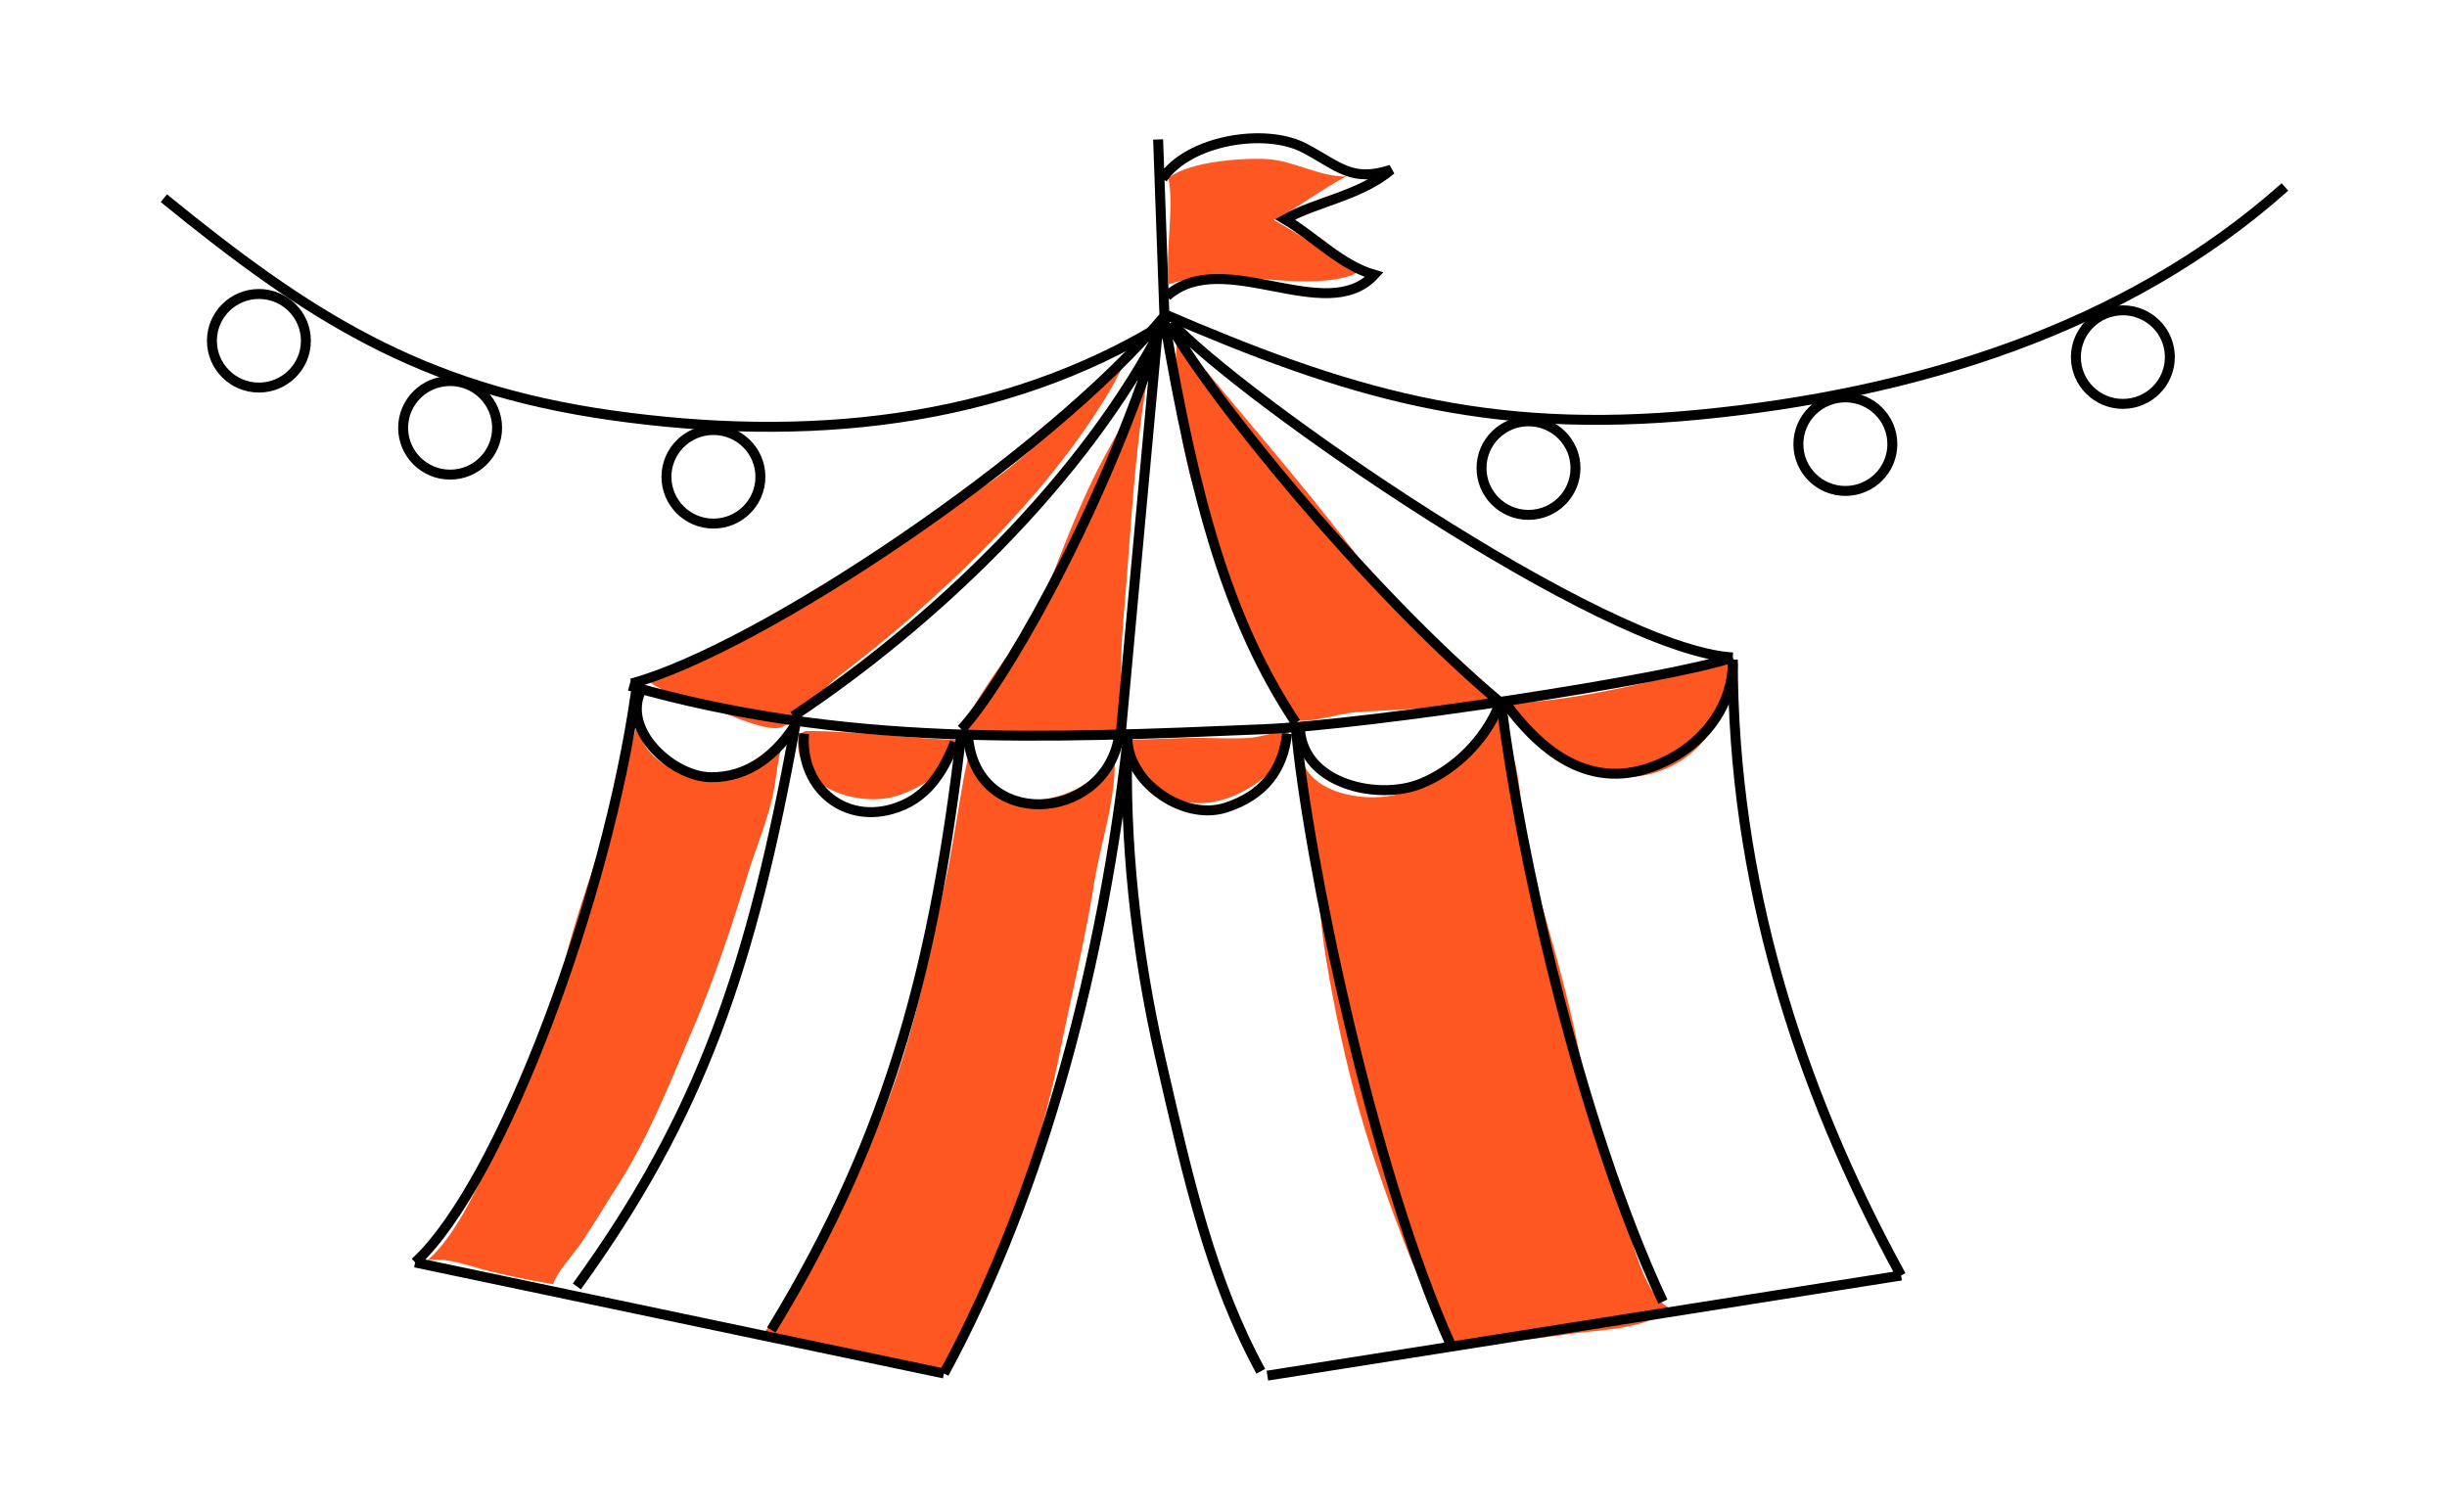 <svg
  xmlns="http://www.w3.org/2000/svg"
  width="246"
  height="152"
  fill="none"
  viewBox="0 0 246 152"
>
  <g clip-path="url(#clip0)">
    <path
      fill="#FF5722"
      fillRule="evenodd"
      d="M114.622 34.442c-2.242 1.435-4.38 4.127-6.247 6.045-2.657 2.73-5.405 5.594-8.544 7.784-4.827 3.37-9.811 6.528-14.873 9.507-6.522 3.838-13.117 7.91-20.284 10.23 1.428 1.617 5.72 2.768 7.792 3.556 1.287.49 4.56 1.93 5.904 1.602 1.782-.435 4.224-3.825 5.717-4.984 2.623-2.039 5.137-4.015 7.629-6.218 7.377-6.52 14.557-13.921 19.648-22.333 1.115-1.843 2.023-3.976 3.258-5.708M97.099 73.327c.022 1 8.649.519 10.062.519.805 0 4.555.53 5.17-.026.853-.773.384-5.293.383-6.498-.003-2.209.168-4.397.351-6.569.654-7.782 1.015-16 2.463-23.68.084-.445.202-1.084.269-1.411.053 1.43-1.279 3.53-1.909 4.867-.879 1.87-1.948 3.678-2.918 5.496-1.802 3.382-3.29 7.006-4.681 10.58-1.477 3.798-3.421 6.981-5.725 10.326-1.27 1.846-3.018 4.366-3.811 6.396M130.236 72.463c2.158.146 4.233-.739 6.372-.872 5.689-.356 11.368-.55 17.058-.995 7.032-.55 13.745-2.525 20.61-3.987-.601 4.726-2.489 9.264-7.65 11.005-6.417 2.163-11.765-3.04-16.175-6.836-5.713-4.917-10.756-10.677-15.352-16.634-4.384-5.681-9.13-11.132-13.663-16.64-.87-1.055-2.626-1.85-3.132-3.048-.63 7.982 1.585 14.878 4.124 22.28 1.136 3.31 2.326 6.508 4.034 9.544 1.04 1.847 2.416 4.843 3.948 6.183M113.927 74.536c-1.369.608 2.465 4.868 3.605 5.501 1.784.99 3.951.856 5.803.241 2.575-.855 6.619-3.588 6.181-6.752-1.288-.018-2.598.575-3.917.665-1.735.116-3.518 0-5.256 0-2.298 0-4.474.173-6.762.173M80.27 73.846c-.75 5.282 6.002 7.4 9.885 6.178 2.413-.758 5.951-2.825 6.05-5.635-5.084-.145-10.123-.889-15.24-.889M97.446 75.574c1.177.994 1.34 3.091 3.297 3.975 1.605.725 3.005 1.078 4.679.733 2.849-.587 5.035-2.035 6.607-4.475.307 4.162-1.393 8.942-2.048 13.07-.892 5.626-2.264 11.146-3.387 16.729-2.024 10.049-5.03 18.164-9.495 27.345-.693 1.425-1.663 5.2-3.123 5.185-1.405-.013-4.6-1.39-6.11-1.686a157.235 157.235 0 00-6.377-1.122c-1.715-.262-3.679-1.207-5.36-.67 2.694-2.637 4.463-6.14 6.257-9.51 2.262-4.246 4.407-8.308 6.21-12.762 3.254-8.029 4.562-15.193 6.421-23.677.624-2.847 1.04-5.704 1.909-10.715M64.135 71.945c-.5 4.244 4.908 6.89 8.463 6.178 2.165-.434 4.899-1.62 6.123-3.525-.608 1.86-.649 3.75-1.088 5.64-.598 2.574-1.657 5.082-2.438 7.607-1.645 5.324-3.325 10.433-5.512 15.563-2.305 5.405-4.451 10.907-7.627 15.869-1.228 1.919-2.383 3.858-3.647 5.725-.935 1.383-2.207 2.606-2.805 4.117-1.846-.285-4.623-.871-6.563-1.352-1.778-.441-4.333-1.417-6.073-1.037 3.68-3.207 6.173-10.192 8.333-14.471 2.257-4.469 3.909-9.183 5.07-14.045 2.095-8.768 5.782-17.096 7.764-25.924"
      clipRule="evenodd"
    ></path>
    <path
      fill="#FF5722"
      fillRule="evenodd"
      d="M130.583 76.093c1.883 6.374 1.624 13.787 2.738 20.397.856 5.078 1.917 10.185 3.334 15.165 1.402 4.926 3.201 9.94 5.07 14.69 1.115 2.832 3.056 5.78 3.809 8.654 4.102.22 8.278-.29 12.293-.881 2.378-.35 8.555-.485 9.866-2.688-2.656-1.497-3.721-7.572-4.802-10.231-2.254-5.544-3.337-11.838-4.597-17.641-1.174-5.405-2.765-10.635-4.246-15.926-1.135-4.052-.91-8.643-2.164-12.577-.34-1.069-.806-2.064-1.219-3.093-2.93 2.97-6.124 6.99-10.502 7.98-3.191.72-8.665-.196-9.407-4.023M117.466 17.916c.581 2.991-.32 7.283.022 10.661 4.182-1.296 7.916-.536 12.155-.328 1.968.097 5.322.1 6.917-.923-2.952-1.552-5.648-3.664-8.497-5.208 2.472-1.248 4.793-3.098 7.275-4.385-2.644.087-5.285-1.607-8.031-1.742-2.742-.134-8.612.322-10.193 2.275"
      clipRule="evenodd"
    ></path>
    <path
      stroke="#000"
      strokeLinecap="round"
      strokeLinejoin="round"
      strokeWidth="3"
      d="M116.427 14.022l.659 18.382M63.484 68.73c12.89-3.514 41.959-22.978 53.602-36.983M174.203 66.104c-13.035-.724-49.647-26.26-56.458-33.7M63.265 68.95c21.601 6.158 41.608 5.298 63.706 4.375 10.567-.44 40.861-5.033 47.233-7.221M94.898 138.099c10.105-18.601 16.037-41.797 18.453-63.68M126.752 137.881c-4.98-9.144-7.249-19.038-10.105-31.512-2.516-10.983-3.632-22.29-3.295-31.95M41.736 126.939c8.758-8.101 19.331-36.982 22.188-57.333M191.118 128.252c-10.455-19.088-16.915-39.886-16.915-61.93M41.736 126.939L94.899 138.1M127.411 138.318l63.707-10.066M57.992 129.346c12.522-17.287 17.575-32.168 21.968-56.458M77.544 133.723c12.302-20.133 16.476-37.64 19.112-59.96M130.267 73.106c1.099 12.693 7.689 44.643 15.597 62.149M150.917 70.7c1.757 14.443 7.688 41.796 16.256 60.178M79.74 72.013c13.84-9.191 29.218-23.635 37.346-39.609M130.267 72.67c-6.811-10.286-10.105-22.322-13.181-40.266M150.917 70.7c-13.62-11.38-29.567-31.302-33.172-37.858M116.427 32.842l-3.734 40.702M96.656 73.326c3.734-3.94 13.84-20.79 19.99-40.265M116.867 17.962c2.63-3.878 10.341-5.154 14.29-3.064 3.467 1.835 4.723 3.462 8.698 2.165-3.176 2.645-7.424 3.172-10.669 4.99 2.917 1.716 5.64 4.626 8.967 5.58-4.839 5.245-15.226-2.895-20.847 2.145"
    ></path>
    <path
      stroke="#000"
      strokeLinecap="round"
      strokeLinejoin="round"
      strokeWidth="3"
      d="M16.473 19.93c14.47 11.792 25.724 19.099 44.99 21.826 19.218 2.72 39.027 1.06 55.842-9.352M116.874 31.511c18.412 7.928 32.321 12.278 53.956 10.183 21.582-2.088 42.836-8.593 58.877-22.896"
    ></path>
    <path
      stroke="#000"
      strokeLinecap="round"
      strokeLinejoin="round"
      strokeWidth="3"
      d="M30.751 34.264c0 2.599-2.115 4.705-4.723 4.705-2.608 0-4.723-2.106-4.723-4.705 0-2.598 2.115-4.704 4.723-4.704 2.608 0 4.723 2.106 4.723 4.704zM49.974 43.018c0 2.598-2.115 4.704-4.723 4.704-2.608 0-4.723-2.106-4.723-4.704 0-2.599 2.115-4.705 4.723-4.705 2.608 0 4.723 2.106 4.723 4.705zM76.445 47.94c0 2.6-2.115 4.706-4.723 4.706-2.608 0-4.722-2.107-4.722-4.705 0-2.599 2.114-4.705 4.722-4.705 2.608 0 4.723 2.106 4.723 4.705zM158.386 47.066c0 2.598-2.115 4.704-4.723 4.704-2.608 0-4.723-2.106-4.723-4.704 0-2.599 2.115-4.705 4.723-4.705 2.608 0 4.723 2.106 4.723 4.705zM190.24 44.659c0 2.598-2.115 4.704-4.723 4.704-2.609 0-4.723-2.106-4.723-4.704 0-2.599 2.114-4.705 4.723-4.705 2.608 0 4.723 2.106 4.723 4.705zM218.139 35.905c0 2.599-2.115 4.705-4.723 4.705-2.608 0-4.723-2.106-4.723-4.705 0-2.598 2.115-4.704 4.723-4.704 2.608 0 4.723 2.106 4.723 4.704z"
      clipRule="evenodd"
    ></path>
    <path
      stroke="#000"
      strokeLinecap="round"
      strokeLinejoin="round"
      strokeWidth="3"
      d="M64.363 69.606c-1.707 4.016 3.342 8.464 7.03 8.539 3.894.078 6.688-2.355 8.567-5.257M97.315 73.982c.706 9.477 13.55 8.82 15.159.219M130.706 73.544c.532 5.39 7.95 6.944 12.132 5.252 3.572-1.445 6.537-4.546 7.859-7.878M80.839 73.763c-.446 5.12 3.7 9.01 8.776 7.609 3.507-.967 5.17-3.71 6.382-6.734M113.352 73.982c-.23 4.414 5.476 8.644 9.885 7.22 3.805-1.227 5.744-3.798 6.151-7.439M151.356 70.7c4.235 5.774 9.676 9.318 16.696 5.519 3.564-1.93 6.07-5.46 6.151-9.459"
    ></path>
  </g>
  <defs>
    <clipPath id="clip0">
      <path
        fill="#fff"
        d="M0 0H216V128H0z"
        transform="translate(15 12)"
      ></path>
    </clipPath>
  </defs>
</svg>
